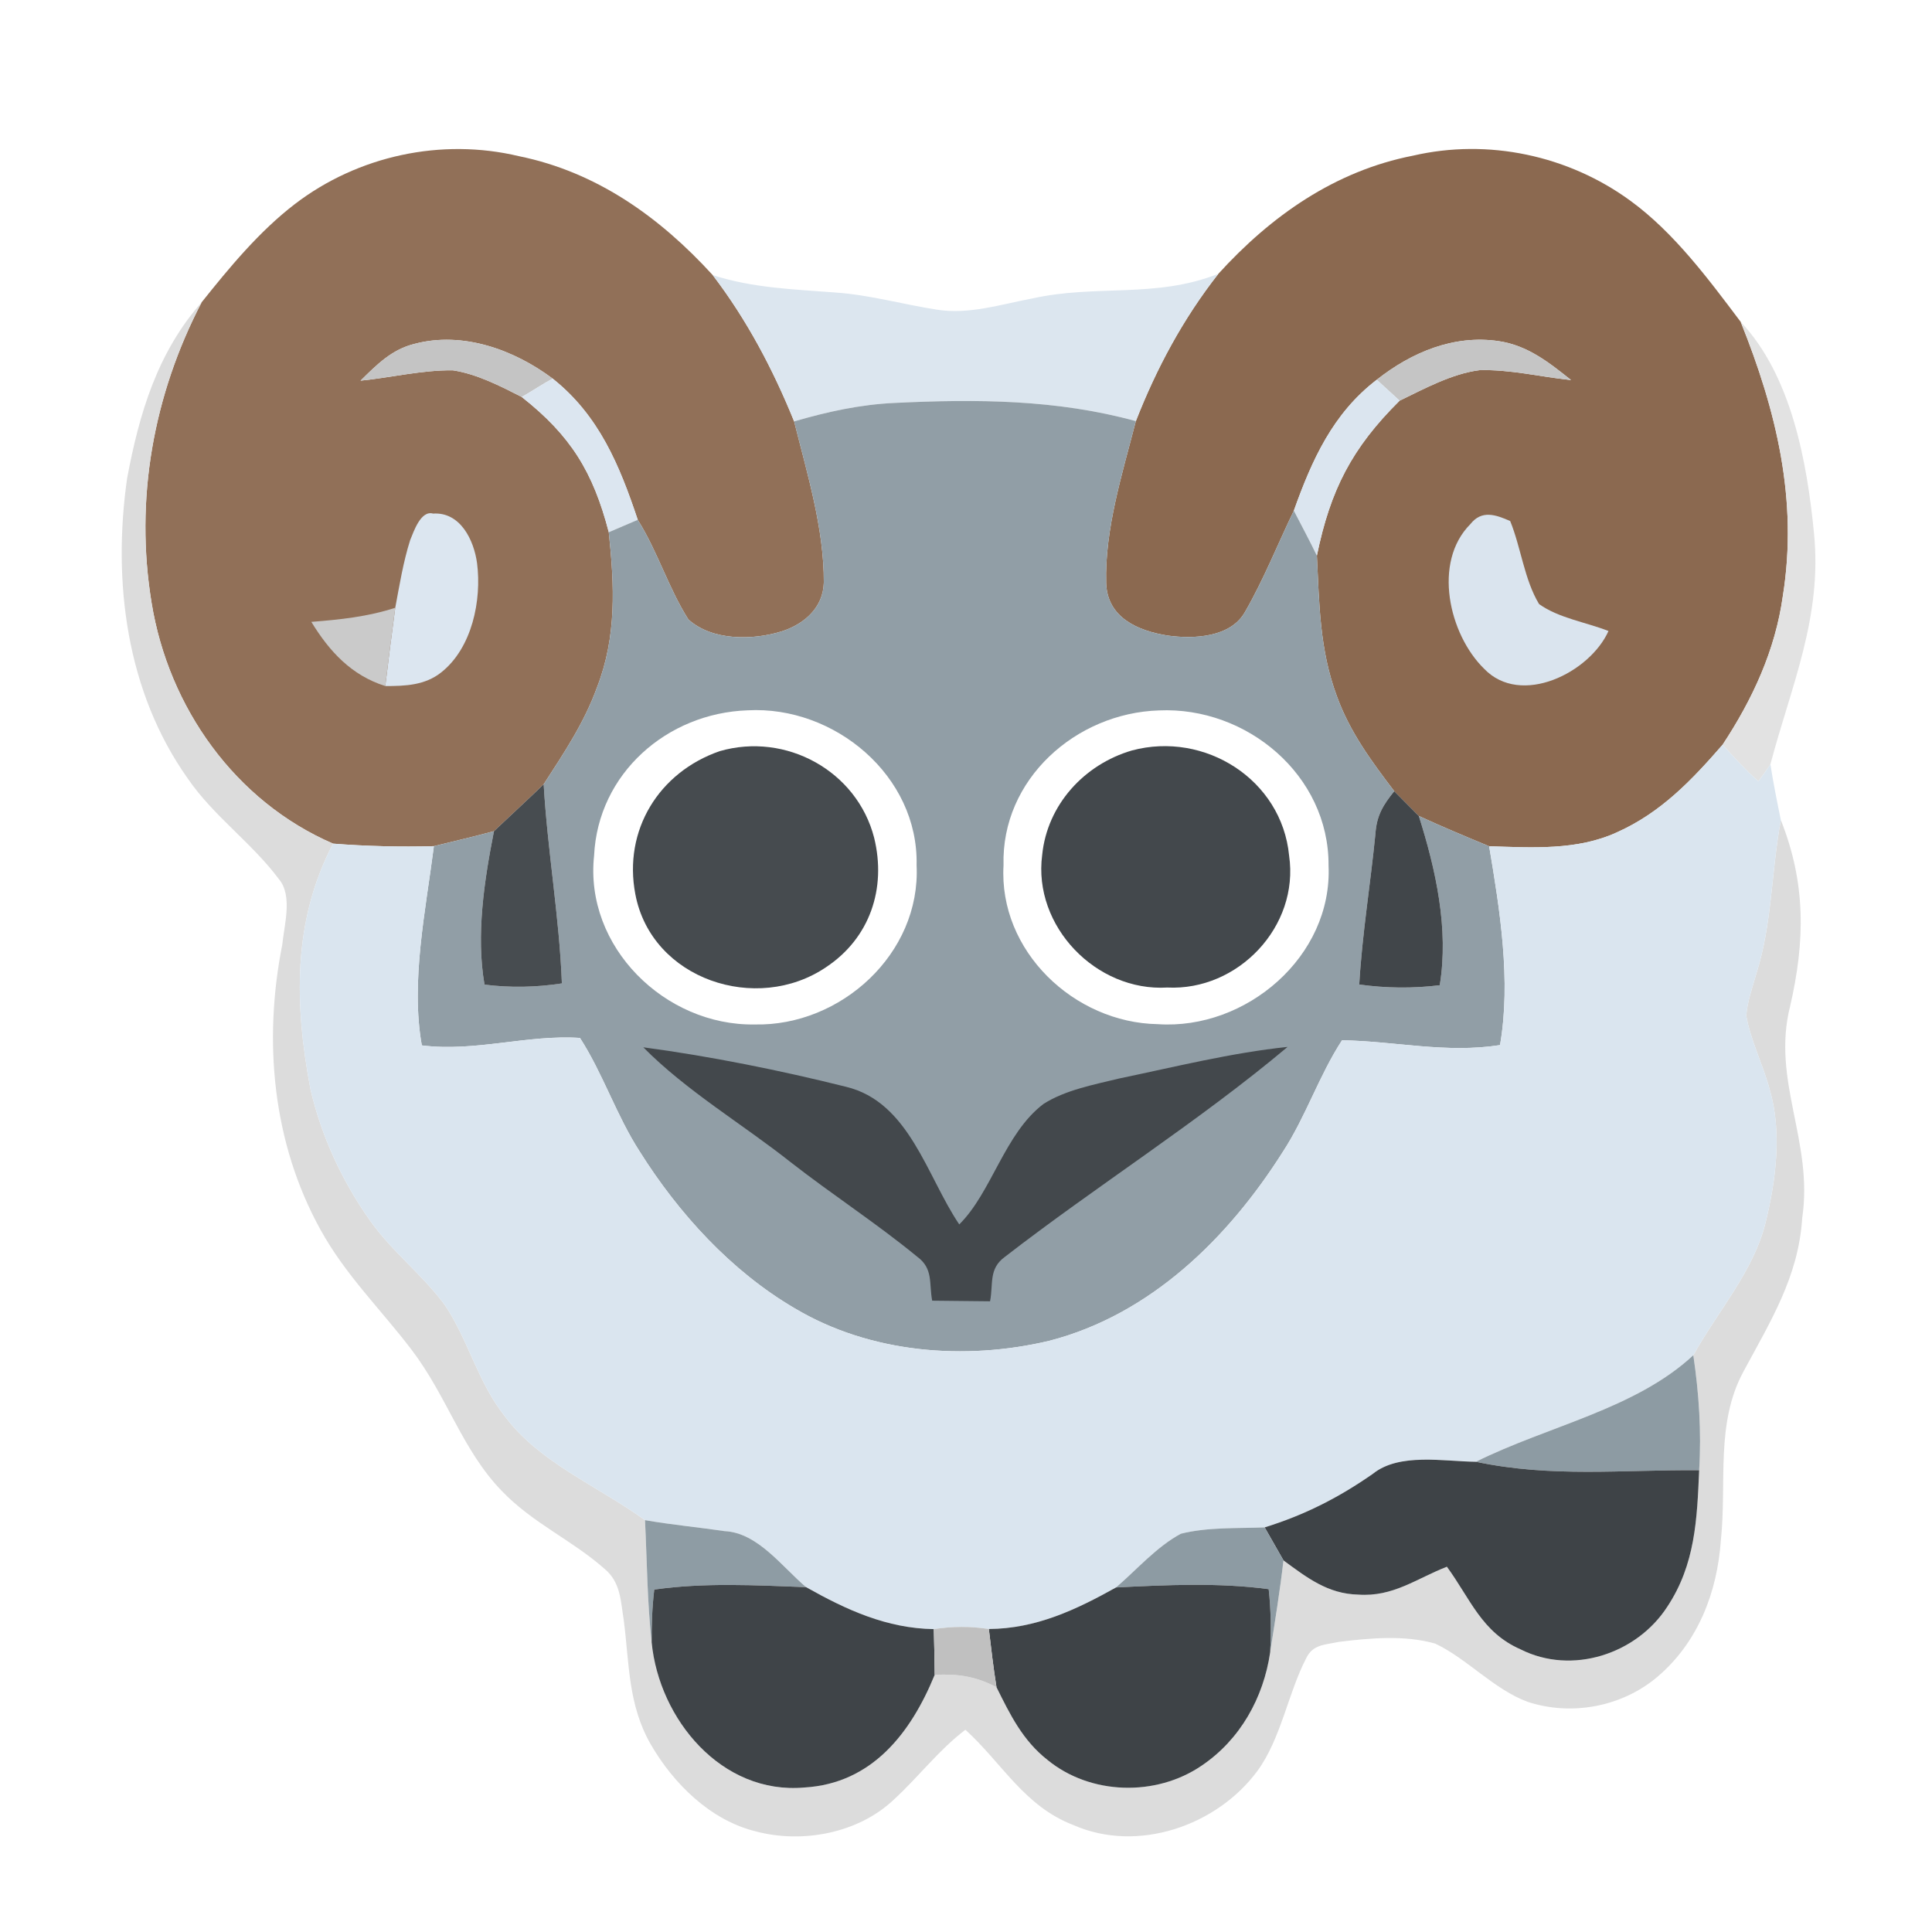 <?xml version="1.0" encoding="UTF-8" standalone="no"?>
<!DOCTYPE svg PUBLIC "-//W3C//DTD SVG 1.1//EN" "http://www.w3.org/Graphics/SVG/1.1/DTD/svg11.dtd">
<svg viewBox="0 0 192 192" height="192.0pt" width="192.0pt" xmlns="http://www.w3.org/2000/svg" version="1.1">
<path d="M 0.00 0.00 L 192.00 0.00 L 192.00 192.00 L 0.00 192.00 L 0.00 0.00 Z" fill="#ffffff" />
<path d="M 51.57 15.52 C 59.32 17.10 65.58 21.59 70.83 27.34 C 74.23 31.79 76.82 36.70 78.92 41.88 C 80.21 47.05 81.90 52.54 81.87 57.89 C 81.81 60.39 79.93 62.02 77.70 62.74 C 74.82 63.64 70.78 63.70 68.41 61.56 C 66.43 58.44 65.36 54.81 63.38 51.66 C 61.57 46.24 59.53 41.29 54.93 37.63 C 51.10 34.76 45.99 32.90 41.21 34.17 C 38.93 34.72 37.44 36.25 35.83 37.83 C 38.86 37.52 41.94 36.77 44.99 36.80 C 47.36 37.15 49.73 38.37 51.85 39.45 C 56.72 43.29 58.94 46.89 60.50 52.89 C 61.06 58.19 61.30 63.24 59.33 68.31 C 58.04 71.86 56.07 74.79 54.03 77.94 C 52.41 79.51 50.73 81.04 49.09 82.60 C 47.11 83.14 45.11 83.60 43.12 84.09 C 39.77 84.18 36.44 84.10 33.10 83.84 C 23.35 79.63 16.76 70.29 15.07 59.94 C 13.37 49.63 15.23 39.27 20.04 30.04 C 22.80 26.58 25.77 22.99 29.29 20.29 C 35.56 15.48 43.86 13.68 51.57 15.52 Z" fill="#917058" />
<path d="M 140.42 15.47 C 147.89 13.74 155.86 15.44 162.04 19.96 C 166.38 23.13 169.78 27.73 172.99 31.99 C 176.53 40.79 178.70 49.69 177.18 59.21 C 176.43 64.62 174.17 69.49 171.19 74.01 C 168.12 77.54 165.07 80.75 160.72 82.70 C 156.75 84.54 152.25 84.23 147.99 84.10 C 145.65 83.13 143.30 82.15 141.00 81.09 C 140.18 80.27 139.37 79.45 138.56 78.63 C 136.28 75.63 134.13 72.73 132.84 69.14 C 131.14 64.55 131.11 60.04 130.87 55.22 C 132.21 48.68 134.35 44.52 139.09 39.82 C 141.55 38.63 144.28 37.14 147.01 36.79 C 150.04 36.69 153.12 37.46 156.13 37.77 C 153.94 36.02 151.80 34.32 148.93 33.90 C 144.48 33.24 140.26 35.02 136.82 37.74 C 132.45 41.09 130.38 45.71 128.58 50.75 C 126.97 54.09 125.59 57.58 123.74 60.79 C 122.31 63.37 118.61 63.52 116.03 63.16 C 113.08 62.69 110.04 61.38 109.93 57.95 C 109.78 52.59 111.55 47.02 112.88 41.85 C 114.94 36.58 117.58 31.67 121.08 27.21 C 126.32 21.45 132.66 16.99 140.42 15.47 Z" fill="#8b6950" />
<path d="M 70.83 27.34 C 74.83 28.63 78.88 28.75 83.03 29.07 C 86.48 29.31 89.75 30.26 93.15 30.78 C 96.29 31.28 99.50 30.24 102.59 29.66 C 108.98 28.24 114.84 29.68 121.08 27.21 C 117.58 31.67 114.94 36.58 112.88 41.85 C 105.01 39.69 97.04 39.65 88.96 40.04 C 85.52 40.19 82.20 40.92 78.92 41.88 C 76.82 36.70 74.23 31.79 70.83 27.34 Z" fill="#dce6ef" />
<path d="M 20.04 30.04 C 15.23 39.27 13.37 49.63 15.07 59.94 C 16.76 70.29 23.35 79.63 33.10 83.84 C 29.05 91.55 29.27 99.88 30.85 108.22 C 31.92 112.88 34.00 117.39 36.77 121.29 C 38.96 124.40 42.02 126.70 44.24 129.74 C 46.59 133.27 47.48 137.39 50.22 140.81 C 53.63 145.36 59.39 147.67 64.10 151.07 C 64.30 155.11 64.32 159.22 64.76 163.21 C 65.50 170.86 71.71 178.37 79.94 177.64 C 86.66 177.24 90.52 172.23 92.89 166.44 C 95.23 166.34 96.94 166.58 99.03 167.67 C 100.39 170.41 101.63 172.96 104.10 174.90 C 108.37 178.40 114.89 178.57 119.43 175.46 C 123.25 172.88 125.57 168.72 126.23 164.19 C 126.70 161.16 127.20 158.12 127.55 155.07 C 129.88 156.78 131.95 158.40 134.98 158.47 C 138.44 158.72 140.76 156.88 143.79 155.70 C 146.11 158.86 147.24 162.22 151.11 163.91 C 156.22 166.49 162.64 164.39 165.69 159.68 C 168.48 155.47 168.65 150.98 168.86 146.11 C 169.10 142.28 168.84 138.47 168.28 134.68 C 170.71 130.32 174.27 126.31 175.44 121.57 C 176.49 117.37 177.12 112.46 175.86 108.24 C 175.20 105.79 173.99 103.44 173.54 100.95 C 173.64 99.53 174.17 98.10 174.55 96.73 C 176.11 91.86 176.03 86.57 176.98 81.50 C 179.47 87.77 179.40 93.49 177.90 100.00 C 176.03 107.38 180.24 113.44 179.10 121.05 C 178.74 126.87 175.94 131.32 173.27 136.29 C 170.46 141.46 171.62 147.36 171.02 153.04 C 170.66 158.26 168.74 163.23 164.69 166.66 C 161.18 169.62 156.18 170.56 151.83 169.13 C 148.50 167.92 145.74 164.79 142.63 163.34 C 139.60 162.47 136.13 162.79 133.04 163.17 C 131.70 163.47 130.47 163.39 129.80 164.81 C 128.01 168.26 127.30 172.79 124.97 175.98 C 120.93 181.46 113.05 184.18 106.67 181.37 C 101.79 179.50 99.62 175.25 95.94 171.90 C 93.25 173.95 91.29 176.59 88.83 178.84 C 85.30 182.20 79.70 183.24 75.07 181.99 C 70.59 180.88 66.92 177.25 64.67 173.35 C 62.41 169.41 62.55 165.38 61.99 161.02 C 61.68 159.12 61.69 157.25 60.09 155.92 C 56.88 153.07 52.91 151.36 49.85 148.15 C 45.94 144.11 44.44 138.78 40.89 134.12 C 37.81 130.08 34.33 126.71 31.84 122.19 C 27.08 113.57 26.15 103.47 28.05 93.89 C 28.24 91.94 29.11 89.02 27.72 87.37 C 25.03 83.76 21.24 81.13 18.66 77.37 C 12.55 68.75 11.17 57.82 12.63 47.55 C 13.83 41.12 15.63 35.04 20.04 30.04 Z" fill="#dcdcdc" />
<path d="M 172.99 31.99 C 178.03 37.33 179.58 45.90 180.27 52.96 C 181.11 61.35 178.02 68.11 175.94 75.96 C 175.56 76.53 175.16 77.09 174.74 77.65 C 173.46 76.51 172.34 75.28 171.19 74.01 C 174.17 69.49 176.43 64.62 177.18 59.21 C 178.70 49.69 176.53 40.79 172.99 31.99 Z" fill="#e2e2e2" />
<path d="M 41.21 34.17 C 45.99 32.90 51.10 34.76 54.93 37.63 C 53.87 38.18 52.89 38.87 51.85 39.45 C 49.73 38.37 47.36 37.15 44.99 36.80 C 41.94 36.77 38.86 37.52 35.83 37.83 C 37.44 36.25 38.93 34.72 41.21 34.17 Z" fill="#c4c4c4" />
<path d="M 148.93 33.90 C 151.80 34.32 153.94 36.02 156.13 37.77 C 153.12 37.46 150.04 36.69 147.01 36.79 C 144.28 37.14 141.55 38.63 139.09 39.82 C 138.33 39.13 137.58 38.44 136.82 37.74 C 140.26 35.02 144.48 33.24 148.93 33.90 Z" fill="#c5c5c5" />
<path d="M 54.93 37.63 C 59.53 41.29 61.57 46.24 63.38 51.66 C 62.42 52.07 61.46 52.48 60.50 52.89 C 58.94 46.89 56.72 43.29 51.85 39.45 C 52.89 38.87 53.87 38.18 54.93 37.63 Z" fill="#dce6f0" />
<path d="M 136.82 37.74 C 137.58 38.44 138.33 39.13 139.09 39.82 C 134.35 44.52 132.21 48.68 130.87 55.22 C 130.14 53.71 129.35 52.24 128.58 50.75 C 130.38 45.71 132.45 41.09 136.82 37.74 Z" fill="#dbe5ef" />
<path d="M 88.96 40.04 C 97.04 39.65 105.01 39.69 112.88 41.85 C 111.55 47.02 109.78 52.59 109.93 57.95 C 110.04 61.38 113.08 62.69 116.03 63.16 C 118.61 63.52 122.31 63.37 123.74 60.79 C 125.59 57.58 126.97 54.09 128.58 50.75 C 129.35 52.24 130.14 53.71 130.87 55.22 C 131.11 60.04 131.14 64.55 132.84 69.14 C 134.13 72.73 136.28 75.63 138.56 78.63 C 137.46 79.98 136.81 81.05 136.69 82.84 C 136.20 87.84 135.37 92.83 135.08 97.84 C 137.73 98.21 140.43 98.24 143.08 97.91 C 144.00 92.32 142.69 86.42 141.00 81.09 C 143.30 82.15 145.65 83.13 147.99 84.10 C 149.06 90.44 150.18 97.47 149.07 103.86 C 143.68 104.70 138.67 103.47 133.37 103.38 C 131.08 106.89 129.78 110.96 127.48 114.48 C 122.06 123.04 114.34 130.65 104.27 133.25 C 95.89 135.24 86.49 134.49 78.98 130.02 C 72.66 126.32 67.44 120.59 63.57 114.43 C 61.25 110.84 59.94 106.72 57.64 103.15 C 52.39 102.80 47.27 104.56 41.92 103.89 C 40.79 97.57 42.31 90.43 43.12 84.09 C 45.11 83.60 47.11 83.14 49.09 82.60 C 48.13 87.47 47.29 92.92 48.15 97.85 C 50.70 98.18 53.31 98.12 55.84 97.73 C 55.59 91.12 54.41 84.55 54.03 77.94 C 56.07 74.79 58.04 71.86 59.33 68.31 C 61.30 63.24 61.06 58.19 60.50 52.89 C 61.46 52.48 62.42 52.07 63.38 51.66 C 65.36 54.81 66.43 58.44 68.41 61.56 C 70.78 63.70 74.82 63.64 77.70 62.74 C 79.93 62.02 81.81 60.39 81.87 57.89 C 81.90 52.54 80.21 47.05 78.92 41.88 C 82.20 40.92 85.52 40.19 88.96 40.04 Z" fill="#919ea6" />
<path d="M 43.04 51.04 C 45.75 50.86 47.10 53.68 47.41 55.97 C 47.88 59.65 46.92 64.39 43.85 66.82 C 42.23 68.11 40.27 68.18 38.29 68.18 C 38.60 65.59 38.93 62.99 39.28 60.40 C 39.70 58.16 40.07 55.86 40.76 53.68 C 41.12 52.81 41.82 50.69 43.04 51.04 Z" fill="#dce6f0" />
<path d="M 150.08 51.78 C 151.16 54.43 151.48 57.59 152.95 60.03 C 154.90 61.43 157.62 61.83 159.85 62.71 C 158.00 66.84 151.15 70.28 147.49 66.46 C 144.00 63.05 142.35 55.87 146.12 52.09 C 147.25 50.65 148.65 51.15 150.08 51.78 Z" fill="#dae4ee" />
<path d="M 39.28 60.40 C 38.93 62.99 38.60 65.59 38.29 68.18 C 34.91 67.11 32.73 64.73 30.94 61.80 C 33.78 61.58 36.55 61.29 39.28 60.40 Z" fill="#cacaca" />
<path d="M 74.30 70.59 C 82.92 70.12 91.30 77.09 91.09 85.99 C 91.52 94.77 83.55 102.00 75.00 101.81 C 66.11 101.96 58.06 94.11 59.04 85.03 C 59.43 76.86 66.29 70.87 74.30 70.59 Z" fill="#ffffff" />
<path d="M 115.18 70.60 C 123.89 70.21 132.08 77.03 132.03 86.01 C 132.44 95.05 123.83 102.38 115.06 101.78 C 106.75 101.64 99.23 94.52 99.73 85.99 C 99.49 77.44 106.92 70.86 115.18 70.60 Z" fill="#ffffff" />
<path d="M 71.52 74.65 C 78.10 72.74 85.16 76.61 86.87 83.25 C 88.11 88.29 86.45 93.23 82.09 96.12 C 75.20 100.79 64.75 97.35 63.14 88.87 C 61.92 82.49 65.49 76.74 71.52 74.65 Z" fill="#464b4f" />
<path d="M 112.49 74.58 C 119.73 72.64 127.38 77.47 128.11 85.03 C 129.14 92.08 123.03 98.49 116.00 98.14 C 108.94 98.56 102.64 92.05 103.57 84.97 C 104.07 79.98 107.74 75.97 112.49 74.58 Z" fill="#43484c" />
<path d="M 171.19 74.01 C 172.34 75.28 173.46 76.51 174.74 77.65 C 175.16 77.09 175.56 76.53 175.94 75.96 C 176.23 77.81 176.60 79.66 176.98 81.50 C 176.03 86.57 176.11 91.86 174.55 96.73 C 174.17 98.10 173.64 99.53 173.54 100.95 C 173.99 103.44 175.20 105.79 175.86 108.24 C 177.12 112.46 176.49 117.37 175.44 121.57 C 174.27 126.31 170.71 130.32 168.28 134.68 C 162.52 140.04 153.85 141.70 146.67 145.27 C 143.49 145.24 139.06 144.35 136.43 146.47 C 133.01 148.85 129.67 150.55 125.68 151.79 C 122.95 151.90 120.02 151.75 117.35 152.42 C 114.94 153.72 112.98 155.98 110.91 157.76 C 106.92 159.99 102.94 161.86 98.27 161.89 C 96.37 161.60 94.69 161.62 92.80 161.90 C 88.12 161.83 84.10 159.98 80.11 157.73 C 77.71 155.71 75.31 152.31 71.99 152.16 C 69.36 151.77 66.72 151.53 64.10 151.07 C 59.39 147.67 53.63 145.36 50.22 140.81 C 47.48 137.39 46.59 133.27 44.24 129.74 C 42.02 126.70 38.96 124.40 36.77 121.29 C 34.00 117.39 31.92 112.88 30.85 108.22 C 29.27 99.88 29.05 91.55 33.10 83.84 C 36.44 84.10 39.77 84.18 43.12 84.09 C 42.31 90.43 40.79 97.57 41.92 103.89 C 47.27 104.56 52.39 102.80 57.64 103.15 C 59.94 106.72 61.25 110.84 63.57 114.43 C 67.44 120.59 72.66 126.32 78.98 130.02 C 86.49 134.49 95.89 135.24 104.27 133.25 C 114.34 130.65 122.06 123.04 127.48 114.48 C 129.78 110.96 131.08 106.89 133.37 103.38 C 138.67 103.47 143.68 104.70 149.07 103.86 C 150.18 97.47 149.06 90.44 147.99 84.10 C 152.25 84.23 156.75 84.54 160.72 82.70 C 165.07 80.75 168.12 77.54 171.19 74.01 Z" fill="#dae5ef" />
<path d="M 54.03 77.94 C 54.41 84.55 55.59 91.12 55.84 97.73 C 53.31 98.12 50.70 98.18 48.15 97.85 C 47.29 92.92 48.13 87.47 49.09 82.60 C 50.73 81.04 52.41 79.51 54.03 77.94 Z" fill="#474c50" />
<path d="M 138.56 78.63 C 139.37 79.45 140.18 80.27 141.00 81.09 C 142.69 86.42 144.00 92.32 143.08 97.91 C 140.43 98.24 137.73 98.21 135.08 97.84 C 135.37 92.83 136.20 87.84 136.69 82.84 C 136.81 81.05 137.46 79.98 138.56 78.63 Z" fill="#41464a" />
<path d="M 63.93 104.08 C 70.54 104.96 77.59 106.38 84.06 108.00 C 90.38 109.51 92.10 116.91 95.33 121.68 C 98.55 118.50 99.84 112.63 103.70 109.71 C 105.87 108.32 108.73 107.79 111.22 107.18 C 116.75 106.03 122.34 104.63 127.96 104.04 C 119.05 111.52 109.07 117.78 99.87 124.90 C 98.23 126.09 98.73 127.57 98.39 129.32 C 96.47 129.30 94.56 129.28 92.64 129.26 C 92.31 127.53 92.77 126.08 91.15 124.89 C 87.10 121.56 82.67 118.70 78.54 115.47 C 73.73 111.67 68.21 108.41 63.93 104.08 Z" fill="#43484c" />
<path d="M 168.28 134.68 C 168.84 138.47 169.10 142.28 168.86 146.11 C 161.19 146.05 154.21 146.86 146.67 145.27 C 153.85 141.70 162.52 140.04 168.28 134.68 Z" fill="#8d9ba3" />
<path d="M 146.67 145.27 C 154.21 146.86 161.19 146.05 168.86 146.11 C 168.65 150.98 168.48 155.47 165.69 159.68 C 162.64 164.39 156.22 166.49 151.11 163.91 C 147.24 162.22 146.11 158.86 143.79 155.70 C 140.76 156.88 138.44 158.72 134.98 158.47 C 131.95 158.40 129.88 156.78 127.55 155.07 C 126.93 153.98 126.31 152.88 125.68 151.79 C 129.67 150.55 133.01 148.85 136.43 146.47 C 139.06 144.35 143.49 145.24 146.67 145.27 Z" fill="#3e4347" />
<path d="M 64.10 151.07 C 66.72 151.53 69.36 151.77 71.99 152.16 C 75.31 152.31 77.71 155.71 80.11 157.73 C 75.12 157.54 69.98 157.26 65.02 157.97 C 64.81 159.71 64.75 161.46 64.76 163.21 C 64.32 159.22 64.30 155.11 64.10 151.07 Z" fill="#8e9ca4" />
<path d="M 117.35 152.42 C 120.02 151.75 122.95 151.90 125.68 151.79 C 126.31 152.88 126.93 153.98 127.55 155.07 C 127.20 158.12 126.70 161.16 126.23 164.19 C 126.33 162.10 126.31 160.01 126.08 157.93 C 121.09 157.26 115.93 157.51 110.91 157.76 C 112.98 155.98 114.94 153.72 117.35 152.42 Z" fill="#8d9ba3" />
<path d="M 65.02 157.97 C 69.98 157.26 75.12 157.54 80.11 157.73 C 84.10 159.98 88.12 161.83 92.80 161.90 C 92.84 163.42 92.88 164.93 92.89 166.44 C 90.52 172.23 86.66 177.24 79.94 177.64 C 71.71 178.37 65.50 170.86 64.76 163.21 C 64.75 161.46 64.81 159.71 65.02 157.97 Z" fill="#3f4448" />
<path d="M 110.91 157.76 C 115.93 157.51 121.09 157.26 126.08 157.93 C 126.31 160.01 126.33 162.10 126.23 164.19 C 125.57 168.72 123.25 172.88 119.43 175.46 C 114.89 178.57 108.37 178.40 104.10 174.90 C 101.63 172.96 100.39 170.41 99.03 167.67 C 98.72 165.75 98.50 163.82 98.27 161.89 C 102.94 161.86 106.92 159.99 110.91 157.76 Z" fill="#3e4347" />
<path d="M 98.27 161.89 C 98.50 163.82 98.72 165.75 99.03 167.67 C 96.94 166.58 95.23 166.34 92.89 166.44 C 92.88 164.93 92.84 163.42 92.80 161.90 C 94.69 161.62 96.37 161.60 98.27 161.89 Z" fill="#c0c0c0" /></svg>